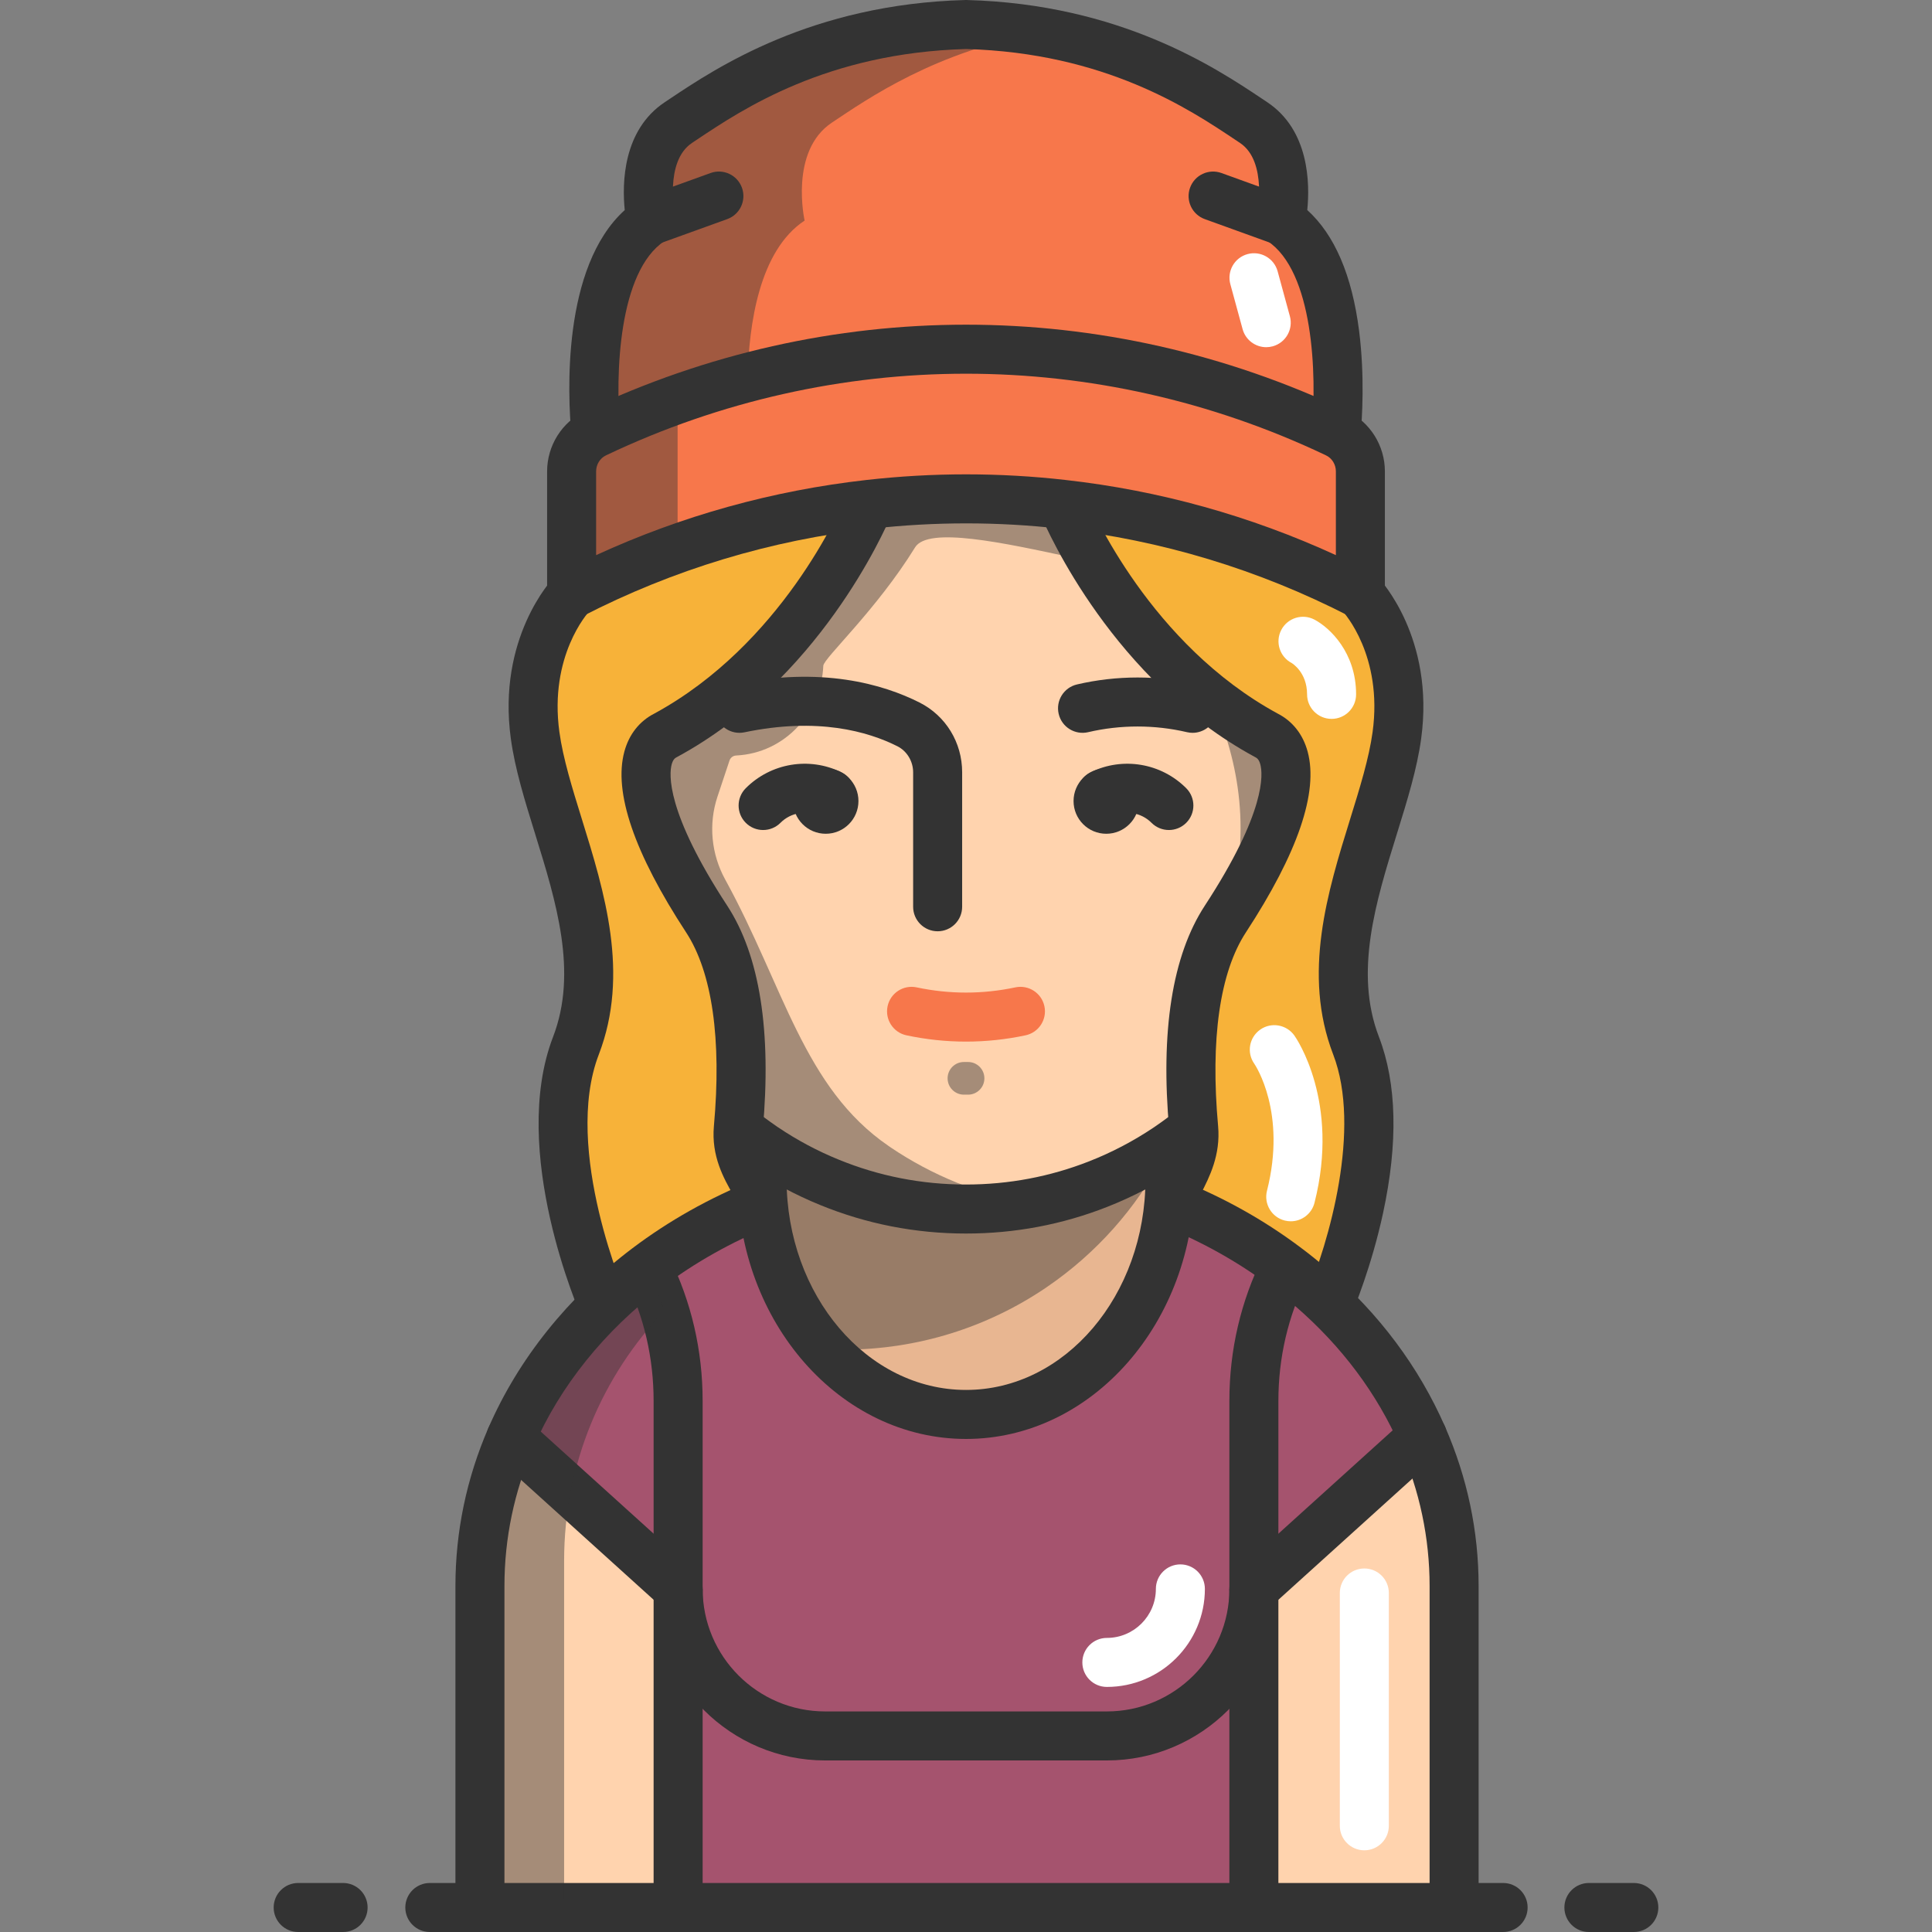 <?xml version="1.0" encoding="iso-8859-1"?>
<!-- Generator: Adobe Illustrator 19.0.0, SVG Export Plug-In . SVG Version: 6.00 Build 0)  -->
<svg version="1.1" id="Layer_1" xmlns="http://www.w3.org/2000/svg" xmlns:xlink="http://www.w3.org/1999/xlink" x="0px" y="0px"
	 viewBox="0 0 473 473" style="enable-background:new 0 0 473 473;" xml:space="preserve">
<rect x="0" y="0" width="473" height="473" fill="#808080" stroke="none"/>
<g>
	<path style="fill:#A5536E;" d="M285.86,295.97c0.19,0.05,0.39,0.09,0.58,0.14c10.46,2.53,20.19,6.93,28.83,12.81
		c23.39,15.92,38.75,42.77,38.75,73.19V467h-47.04H166.02h-47.03v-84.89c0-30.42,15.35-57.27,38.74-73.19
		c8.64-5.88,18.37-10.28,28.83-12.81c0.19-0.05,0.39-0.09,0.58-0.14"/>
	<path style="fill:#E8B691;" d="M286.44,294.38v1.97c0,27.58-22.35,49.94-49.93,49.94c-27.59,0-49.94-22.36-49.94-49.94L185.005,284
		c4.53-1.83,10.775,7.16,15.595,5.84c10.98,4.88,23.12,7.59,35.91,7.59c12.85,0,38.475-10.49,49.495-15.43
		C290.755,283.29,281.97,292.59,286.44,294.38z"/>
	<path style="opacity:0.44;fill:#333333;enable-background:new    ;" d="M284.885,283.05c-6.74,12.83-16.55,23.81-28.44,31.95
		c-0.19,0.14-0.39,0.27-0.58,0.4c-14.1,9.49-31.08,15.03-49.36,15.03c-6.5,0-6.267-7.273-12.367-8.613
		c-0.66-3.23-7.573-7.467-7.573-10.887v-28.39c0.19-0.05,0.39-0.09,0.58-0.14c14.1,9.49,31.08,15.03,49.36,15.03
		C254.365,297.43,270.985,292.14,284.885,283.05z"/>
	<g>
		<path style="fill:#333333;" d="M270.985,431h-68.96c-23.159,0-42-18.841-42-42h12c0,16.542,13.458,30,30,30h68.96
			c16.542,0,30-13.458,30-30h12C312.985,412.159,294.144,431,270.985,431z"/>
		<path style="fill:#FFFFFF;" d="M270.985,413c-3.313,0-6-2.687-6-6s2.687-6,6-6c6.617,0,12-5.383,12-12c0-3.313,2.687-6,6-6
			s6,2.687,6,6C294.985,402.234,284.219,413,270.985,413z"/>
	</g>
	<path style="fill:#FFD3AE;" d="M356,448.43V467h-49.02v-65v-13l41.29-37.34c4.99,11.39,7.73,23.74,7.73,36.65L356,448.43
		L356,448.43z"/>
	<path style="fill:#FFD3AE;" d="M166.02,402v65H117.5v-18.57v-60.12c0-12.79,2.68-25.04,7.58-36.34l40.94,37.02V402z"/>
	<path style="fill:#333333;" d="M166.022,394.998c-1.457,0-2.915-0.528-4.066-1.593l-40.9-36.984
		c-2.458-2.222-2.648-6.017-0.426-8.475c2.221-2.458,6.015-2.649,8.475-0.426l40.94,37.02c0.038,0.035,0.076,0.07,0.113,0.105
		c2.4,2.285,2.498,6.088,0.212,8.487C169.189,394.373,167.607,394.998,166.022,394.998z"/>
	<path style="fill:#333333;" d="M306.982,395c-1.637,0-3.268-0.666-4.452-1.976c-2.223-2.458-2.032-6.252,0.426-8.475l41.29-37.34
		c2.458-2.222,6.252-2.031,8.475,0.426c2.223,2.458,2.032,6.252-0.426,8.475l-41.29,37.34C309.857,394.489,308.417,395,306.982,395z
		"/>
	<path style="fill:#333333;" d="M236.51,352.29c-30.845,0-55.94-28.547-55.94-63.636h12c0,28.472,19.711,51.636,43.94,51.636
		c24.223,0,43.93-23.164,43.93-51.636v-2.274h12v2.274C292.44,323.743,267.35,352.29,236.51,352.29z"/>
	<path style="fill:#333333;" d="M312.98,467h-12V343c0-12.496,2.791-24.445,8.295-35.517c0.171-0.357,0.354-0.714,0.535-1.065
		l0.119-0.232l10.682,5.468l-0.131,0.255c-0.132,0.256-0.267,0.515-0.39,0.775c-0.016,0.034-0.032,0.067-0.049,0.101
		c-4.686,9.408-7.061,19.574-7.061,30.215L312.98,467L312.98,467z"/>
	<path style="fill:#333333;" d="M172.02,467h-12V343c0-10.539-2.335-20.622-6.941-29.968c-0.017-0.034-0.033-0.068-0.049-0.102
		c-0.195-0.416-0.408-0.831-0.62-1.239l10.643-5.543c0.279,0.536,0.558,1.083,0.815,1.629c5.41,10.997,8.153,22.847,8.153,35.222
		V467H172.02z"/>
	<path style="fill:#333333;" d="M368,473H105.23c-3.313,0-6-2.687-6-6s2.687-6,6-6H368c3.313,0,6,2.687,6,6S371.314,473,368,473z"/>
	<path style="fill:#333333;" d="M400,473h-11c-3.313,0-6-2.687-6-6s2.687-6,6-6h11c3.313,0,6,2.687,6,6S403.314,473,400,473z"/>
	<path style="fill:#333333;" d="M84,473H73c-3.313,0-6-2.687-6-6s2.687-6,6-6h11c3.313,0,6,2.687,6,6S87.314,473,84,473z"/>
	<path style="fill:#FFFFFF;" d="M334.02,453c-3.313,0-6-2.687-6-6v-57c0-3.313,2.687-6,6-6s6,2.687,6,6v57
		C340.02,450.314,337.333,453,334.02,453z"/>
	<g>
		<path style="opacity:0.44;fill:#333333;enable-background:new    ;" d="M162.67,320.92c-15.21,15.89-24.56,37.45-24.56,61.19V465
			h-19.12v-82.89c0-30.42,15.35-57.27,38.74-73.19C159.71,312.74,161.37,316.75,162.67,320.92z"/>
	</g>
	<path style="fill:#FFD3AE;" d="M285.86,280.97c-14.1,9.49-31.08,15.03-49.36,15.03s-35.26-5.54-49.36-15.03
		c-0.19-0.13-0.39-0.26-0.58-0.4C163.28,264.63,148,237.85,148,207.5V185v-51.5c0-48.877,39.623-88.5,88.5-88.5l0,0
		c48.877,0,88.5,39.623,88.5,88.5V185v22.5c0,30.35-15.28,57.13-38.56,73.07C286.25,280.71,286.05,280.84,285.86,280.97z"/>
	<g>
		<path style="fill:#F7774B;" d="M236.5,255.01c-4.869,0-9.738-0.513-14.573-1.538c-3.242-0.688-5.312-3.873-4.625-7.114
			c0.688-3.241,3.87-5.314,7.114-4.625c8.018,1.7,16.148,1.7,24.167,0c3.24-0.689,6.427,1.383,7.114,4.625s-1.383,6.427-4.625,7.114
			C246.238,254.497,241.369,255.01,236.5,255.01z"/>
	</g>
	<g style="opacity:0.44;">
		<path style="fill:#333333;" d="M237.005,268h-1.01c-2.209,0-4-1.791-4-4s1.791-4,4-4h1.01c2.209,0,4,1.791,4,4
			S239.214,268,237.005,268z"/>
	</g>
	<g>
		<g>
			<path style="fill:#333333;" d="M291.973,179.414c-0.453,0-0.912-0.052-1.372-0.159c-7.917-1.853-16.286-1.852-24.203,0
				c-3.224,0.754-6.454-1.249-7.209-4.476s1.249-6.454,4.476-7.209c9.705-2.271,19.964-2.271,29.669,0
				c3.227,0.755,5.23,3.982,4.476,7.209C297.163,177.546,294.697,179.414,291.973,179.414z"/>
		</g>
	</g>
	<path style="opacity:0.44;fill:#333333;enable-background:new    ;" d="M218.14,280.97c10.02,6.74,21.5,11.49,33.86,13.68
		c-5.03,0.89-10.21,1.35-15.5,1.35c-18.28,0-35.26-5.54-49.36-15.03c-0.19-0.13-0.39-0.26-0.58-0.4
		C163.28,264.63,148,237.85,148,207.5V185c0-139,54.89-137.3,54.89-134.41l-10.384,15.807
		C177.142,89.783,293.139,110.995,296.005,138c1.254,11.819-65.631-14.258-71.966-4c-9.549,15.464-22.394,27.146-22.473,28.993
		c-0.483,11.29-9.201,21.36-21.338,21.975l-0.012,0.001c-0.74,0.037-1.381,0.525-1.616,1.228l-2.945,8.843
		c-2.242,6.73-1.52,14.075,1.894,20.292c14.376,26.182,19.193,50.983,40.011,65.237C217.75,280.71,217.95,280.84,218.14,280.97z"/>
	<g>
		<g>
			<g>
				<g>
					<circle style="fill:#333333;" cx="202.16" cy="196.116" r="8.009"/>
				</g>
				<path style="fill:#333333;" d="M186.83,203.208c-1.533,0-3.065-0.583-4.237-1.751c-2.346-2.34-2.352-6.139-0.012-8.485
					c6.153-6.17,15.545-7.746,23.375-3.919c2.977,1.455,4.211,5.048,2.756,8.025c-1.455,2.977-5.047,4.211-8.025,2.756
					c-3.217-1.573-7.079-0.926-9.609,1.611C189.907,202.62,188.368,203.208,186.83,203.208z"/>
			</g>
		</g>
		<g>
			<g>
				<g>
					<circle style="fill:#333333;" cx="270.84" cy="196.116" r="8.009"/>
				</g>
				<path style="fill:#333333;" d="M286.17,203.208c-1.539,0-3.076-0.588-4.249-1.763c-2.53-2.537-6.392-3.184-9.609-1.611
					c-2.976,1.457-6.57,0.222-8.025-2.756s-0.221-6.57,2.756-8.025c7.831-3.826,17.223-2.251,23.375,3.919
					c2.34,2.347,2.334,6.146-0.012,8.485C289.235,202.624,287.702,203.208,286.17,203.208z"/>
			</g>
		</g>
	</g>
	<g>
		<path style="fill:#333333;" d="M229.557,228c-3.313,0-6-2.687-6-6v-32.927c0-2.692-1.515-5.195-3.859-6.375
			c-7.192-3.62-19.524-7.153-37.439-3.412c-3.244,0.676-6.422-1.403-7.1-4.647c-0.677-3.244,1.403-6.422,4.647-7.1
			c21.305-4.448,36.388-0.041,45.289,4.441c6.454,3.249,10.462,9.799,10.462,17.093V222C235.557,225.314,232.87,228,229.557,228z"/>
	</g>
	<path style="opacity:0.44;fill:#333333;enable-background:new    ;" d="M284.005,151c0,0,30,33,15.99,74
		c-6.979,20.425,33.01-27,33.01-27l-31-46L284.005,151z"/>
	<path style="fill:#F7774B;" d="M313.605,54c16.54,10.9,14.1,45.74,13.52,52.02c-57.34-27.25-123.91-27.25-181.25,0
		c-0.58-6.28-3.02-41.12,13.52-52.02c0,0-3.84-17,6.7-24s33.05-23,70.41-24c37.35,1,59.86,17,70.4,24S313.605,54,313.605,54z"/>
	<g style="opacity:0.44;">
		<path style="fill:#333333;" d="M196.992,54c0,0-3.84-17,6.7-24c8.636-5.735,25.316-17.508,51.609-22.126
			c-5.795-1.018-12.05-1.693-18.796-1.874c-37.36,1-59.87,17-70.41,24c-10.54,7-6.7,24-6.7,24c-16.54,10.9-14.1,45.74-13.52,52.02
			c12.037-5.721,24.485-10.224,37.165-13.543C183.336,79.462,185.874,61.327,196.992,54z"/>
	</g>
	<path style="fill:#F7774B;" d="M333.055,108.95v36.55c-30.3-15.58-63.43-23.37-96.55-23.37c-33.13,0-66.26,7.79-96.56,23.37v-36.55
		c1.97-1.01,3.94-1.99,5.93-2.93c57.34-27.25,123.91-27.25,181.25,0C329.115,106.96,331.085,107.94,333.055,108.95z"/>
	<g style="opacity:0.44;">
		<path style="fill:#333333;" d="M165.895,98.368c1.31-0.672,2.622-1.324,3.938-1.966c-8.125,2.705-16.13,5.898-23.958,9.619
			c-1.99,0.94-3.96,1.92-5.93,2.93v36.55c8.448-4.344,17.123-8.06,25.95-11.193V98.368z"/>
	</g>
	<path style="fill:#333333;" d="M139.901,106.572c-0.901-9.756-2.427-41.13,13.05-55.143c-0.661-6.525-0.499-19.571,9.825-26.427
		l1.269-0.846c11.25-7.513,34.659-23.146,72.3-24.154c0.107-0.003,0.214-0.003,0.321,0c37.631,1.008,61.04,16.641,72.29,24.154
		l1.269,0.846c10.322,6.855,10.486,19.897,9.826,26.423c6.69,6.041,10.952,15.959,12.687,29.558
		c1.427,11.186,0.729,21.621,0.363,25.588l-11.949-1.103c1.271-13.764,0.415-39.037-10.847-46.459
		c-2.085-1.374-3.101-3.896-2.551-6.332c0.024-0.11,2.654-13.15-4.167-17.68l-1.295-0.863
		c-11.088-7.405-31.714-21.179-65.786-22.133c-34.082,0.954-54.708,14.728-65.796,22.133l-1.294,0.863
		c-6.821,4.53-4.191,17.57-4.163,17.7c0.53,2.424-0.483,4.946-2.555,6.312c-11.264,7.423-12.118,32.696-10.847,46.458
		L139.901,106.572z"/>
	<path style="fill:#333333;" d="M159.395,60.002c-2.457,0-4.761-1.52-5.644-3.963c-1.126-3.117,0.488-6.556,3.604-7.682l16.61-6
		c3.119-1.126,6.556,0.488,7.682,3.604s-0.488,6.556-3.604,7.682l-16.61,6C160.76,59.886,160.071,60.002,159.395,60.002z"/>
	<path style="fill:#333333;" d="M313.605,60.002c-0.677,0-1.365-0.115-2.038-0.358l-16.61-6c-3.116-1.125-4.73-4.565-3.604-7.682
		c1.125-3.116,4.565-4.729,7.682-3.604l16.61,6c3.116,1.125,4.73,4.565,3.604,7.682C318.366,58.482,316.061,60.002,313.605,60.002z"
		/>
	<path style="fill:#F7B239;" d="M260.195,123.47c25.09,2.82,49.79,10.17,72.86,22.03c0,0,11.94,12.5,8.94,34.5s-20,50-10,76
		c9.45,24.58-5.21,60.16-6.84,63.98c-0.05-0.04-0.1-0.09-0.15-0.14c-1.28-1.22-2.59-2.42-3.94-3.58
		c-9.98-8.64-21.7-15.76-34.68-20.92c0.58-4.81,6.64-10.53,5.86-19.11c-1.54-17.03-1-37.84,7.75-51.23c17-26,18-41,10-45
		C277.275,162.24,262.035,127.87,260.195,123.47z"/>
	<path style="fill:#F7B239;" d="M163.005,180c-8,4-7,19,10,45c8.75,13.39,9.29,34.2,7.75,51.23c-0.8,8.79,3.64,14,4.25,18.77
		c-14.99,5.94-26.13,14.82-37.01,25.32c0,0-16.99-38.32-6.99-64.32s-7-54-10-76s8.94-34.5,8.94-34.5
		c23.06-11.86,47.76-19.2,72.86-22.03C210.965,127.87,195.725,162.24,163.005,180z"/>
	<path style="fill:#333333;" d="M236.495,302c-12.393,0-24.43-2.362-35.778-7.019c-5.926-2.417-11.625-5.459-16.928-9.037
		c-0.223-0.145-0.479-0.317-0.727-0.5c-2.161-1.484-4.214-3.021-6.107-4.57l7.6-9.287c1.662,1.36,3.479,2.717,5.401,4.034
		c0.099,0.068,0.196,0.139,0.291,0.212l0.157,0.1c0.025,0.017,0.071,0.047,0.097,0.064c4.619,3.116,9.585,5.767,14.76,7.878
		c9.907,4.066,20.412,6.125,31.234,6.125c10.435,0,20.589-1.916,30.182-5.692c5.527-2.17,10.832-4.953,15.775-8.273
		c0.11-0.077,0.224-0.154,0.34-0.232l0.116-0.078c0.055-0.041,0.094-0.068,0.151-0.107c1.86-1.272,3.672-2.628,5.386-4.03
		l7.601,9.286c-1.959,1.604-4.027,3.152-6.147,4.605c-0.139,0.1-0.282,0.197-0.424,0.292l-0.106,0.071
		c-0.055,0.04-0.097,0.069-0.153,0.106c-5.685,3.826-11.79,7.031-18.147,9.527C260.075,299.804,248.441,302,236.495,302z"/>
	<path style="fill:#333333;" d="M333.055,151.5c-0.939,0-1.88-0.22-2.743-0.664c-22.214-11.42-46.03-18.621-70.787-21.403
		c-15.055-1.721-30.689-1.738-46.046,0c-24.794,2.796-48.611,9.997-70.79,21.403c-1.86,0.957-4.083,0.875-5.87-0.214
		c-1.785-1.089-2.875-3.03-2.875-5.122v-30.09c0-6.292,3.625-12.074,9.241-14.754c0.043-0.021,0.086-0.042,0.114-0.055
		c59.229-28.148,127.17-28.148,186.4,0c0.044,0.021,0.087,0.042,0.13,0.063c5.607,2.683,9.224,8.459,9.224,14.746v30.09
		c0,2.091-1.089,4.032-2.874,5.122C335.223,151.206,334.14,151.5,333.055,151.5z M236.505,116.13c8.168,0,16.368,0.464,24.372,1.379
		c22.978,2.583,45.197,8.764,66.178,18.401v-20.5c0-1.694-0.952-3.238-2.426-3.931c-0.05-0.024-0.101-0.048-0.15-0.074
		c-55.924-26.551-120.054-26.549-175.974,0.008c-0.049,0.025-0.101,0.05-0.134,0.066c-1.474,0.693-2.426,2.237-2.426,3.931v20.5
		c20.954-9.625,43.173-15.807,66.188-18.402C220.217,116.594,228.418,116.13,236.505,116.13z"/>
	<path style="fill:#333333;" d="M142.51,322.752c-0.735-1.657-17.872-40.911-7.105-68.906c6.101-15.863,0.76-33.081-4.406-49.732
		c-2.533-8.166-4.926-15.878-5.938-23.304c-3.352-24.582,9.977-38.859,10.546-39.455l8.709,8.255
		c-0.405,0.438-9.906,10.948-7.365,29.579c0.878,6.44,3.128,13.692,5.51,21.369c5.503,17.739,11.742,37.846,4.146,57.595
		c-8.979,23.344,6.717,59.377,6.876,59.738L142.51,322.752z"/>
	<path style="fill:#333333;" d="M180.985,295.359c-0.342-0.798-0.923-1.823-1.539-2.909c-2.252-3.969-5.336-9.405-4.666-16.764
		c1.923-21.263-0.428-37.656-6.797-47.404c-12.719-19.452-17.809-34.345-15.127-44.264c1.145-4.236,3.69-7.46,7.363-9.333
		c31.036-16.886,45.502-49.827,47.05-53.53c0.022-0.052,0.045-0.104,0.068-0.156l0.077-0.176l11.209,4.284
		c0,0-0.093,0.257-0.314,0.753c-1.874,4.458-17.946,40.689-52.441,59.413c-0.059,0.032-0.119,0.063-0.179,0.093
		c-0.46,0.23-0.93,0.605-1.249,1.783c-0.619,2.288-1.467,11.543,13.587,34.566c7.976,12.205,10.903,30.728,8.704,55.054
		c-0.33,3.62,1.362,6.602,3.152,9.758c0.751,1.324,1.528,2.693,2.133,4.106L180.985,295.359z"/>
	<path style="fill:#333333;" d="M330.474,322.789l-10.938-4.937l0.117-0.267c5.771-13.524,13.707-41.314,6.741-59.432
		c-7.596-19.749-1.357-39.855,4.146-57.595c2.382-7.677,4.631-14.929,5.51-21.369c2.541-18.63-6.96-29.14-7.365-29.579l8.709-8.255
		c0.569,0.596,13.898,14.874,10.546,39.455c-1.012,7.426-3.405,15.138-5.938,23.304c-5.166,16.651-10.507,33.869-4.406,49.732
		c4.388,11.414,4.725,25.947,1,43.195c-2.8,12.968-7.09,23.345-7.921,25.293L330.474,322.789z"/>
	<path style="fill:#333333;" d="M280.559,298.323c-0.25-1.211-0.292-2.478-0.123-3.764c0.339-2.813,1.66-5.388,2.937-7.878
		c1.659-3.234,3.226-6.29,2.896-9.907c-2.2-24.33,0.728-42.852,8.703-55.056c15.055-23.025,14.207-32.28,13.588-34.568
		c-0.318-1.178-0.789-1.553-1.249-1.783c-0.061-0.03-0.12-0.062-0.179-0.093c-34.496-18.724-50.567-54.955-52.441-59.413
		c-0.222-0.496-0.314-0.753-0.314-0.753l11.236-4.214l0.049,0.106c0.023,0.052,0.046,0.104,0.068,0.156
		c1.548,3.704,16.014,36.644,47.05,53.53c3.673,1.872,6.218,5.097,7.363,9.333c2.682,9.919-2.408,24.812-15.127,44.266
		c-6.369,9.746-8.72,26.14-6.796,47.406c0.644,7.081-2.138,12.506-4.17,16.467c-0.721,1.406-1.619,3.157-1.708,3.901
		c-0.005,0.037-0.005-0.035-0.031-0.161L280.559,298.323z"/>
	<path style="fill:#333333;" d="M362,467h-12v-78.69c0-11.777-2.431-23.298-7.226-34.242c-5.658-12.917-14.281-24.448-25.631-34.271
		c-1.99-1.729-4.022-3.365-6.049-4.869c-8.116-6.082-17.148-11.113-26.868-14.971l4.427-11.153
		c10.707,4.25,20.671,9.803,29.615,16.505c2.25,1.67,4.524,3.5,6.737,5.422c12.702,10.994,22.381,23.957,28.76,38.522
		C359.23,361.724,362,374.865,362,388.31V467z"/>
	<path style="fill:#333333;" d="M123.5,467h-12v-78.69c0-13.341,2.717-26.371,8.075-38.727
		c7.352-16.919,19.548-32.131,35.272-43.993c8.917-6.723,18.837-12.303,29.484-16.586l4.479,11.133
		c-9.668,3.889-18.664,8.948-26.737,15.034c-14.073,10.617-24.962,24.169-31.489,39.19c-4.699,10.836-7.083,22.26-7.083,33.949
		L123.5,467L123.5,467z"/>
	<path style="fill:#FFFFFF;" d="M326.005,176c-3.313,0-6-2.687-6-6c0-5.458-3.746-7.665-3.784-7.685
		c-2.935-1.538-4.068-5.164-2.531-8.099c1.538-2.935,5.164-4.068,8.099-2.531c3.794,1.987,10.216,8.082,10.216,18.315
		C332.005,173.314,329.318,176,326.005,176z"/>
	<path style="fill:#FFFFFF;" d="M316.009,299.002c-0.489,0-0.985-0.06-1.48-0.186c-3.212-0.815-5.155-4.08-4.34-7.292
		c4.85-19.113-2.785-30.621-3.112-31.102c-1.913-2.705-1.257-6.428,1.449-8.342c2.706-1.913,6.465-1.25,8.378,1.455
		c0.46,0.65,11.192,16.209,4.917,40.94C321.131,297.193,318.69,299.002,316.009,299.002z"/>
	<path style="fill:#FFFFFF;" d="M310.002,85.002c-2.639,0-5.058-1.754-5.785-4.423l-3-11c-0.872-3.197,1.013-6.495,4.21-7.367
		c3.196-0.871,6.496,1.013,7.367,4.21l3,11c0.872,3.197-1.013,6.495-4.21,7.367C311.055,84.933,310.524,85.002,310.002,85.002z"/>
</g>
<g>
</g>
<g>
</g>
<g>
</g>
<g>
</g>
<g>
</g>
<g>
</g>
<g>
</g>
<g>
</g>
<g>
</g>
<g>
</g>
<g>
</g>
<g>
</g>
<g>
</g>
<g>
</g>
<g>
</g>
</svg>
